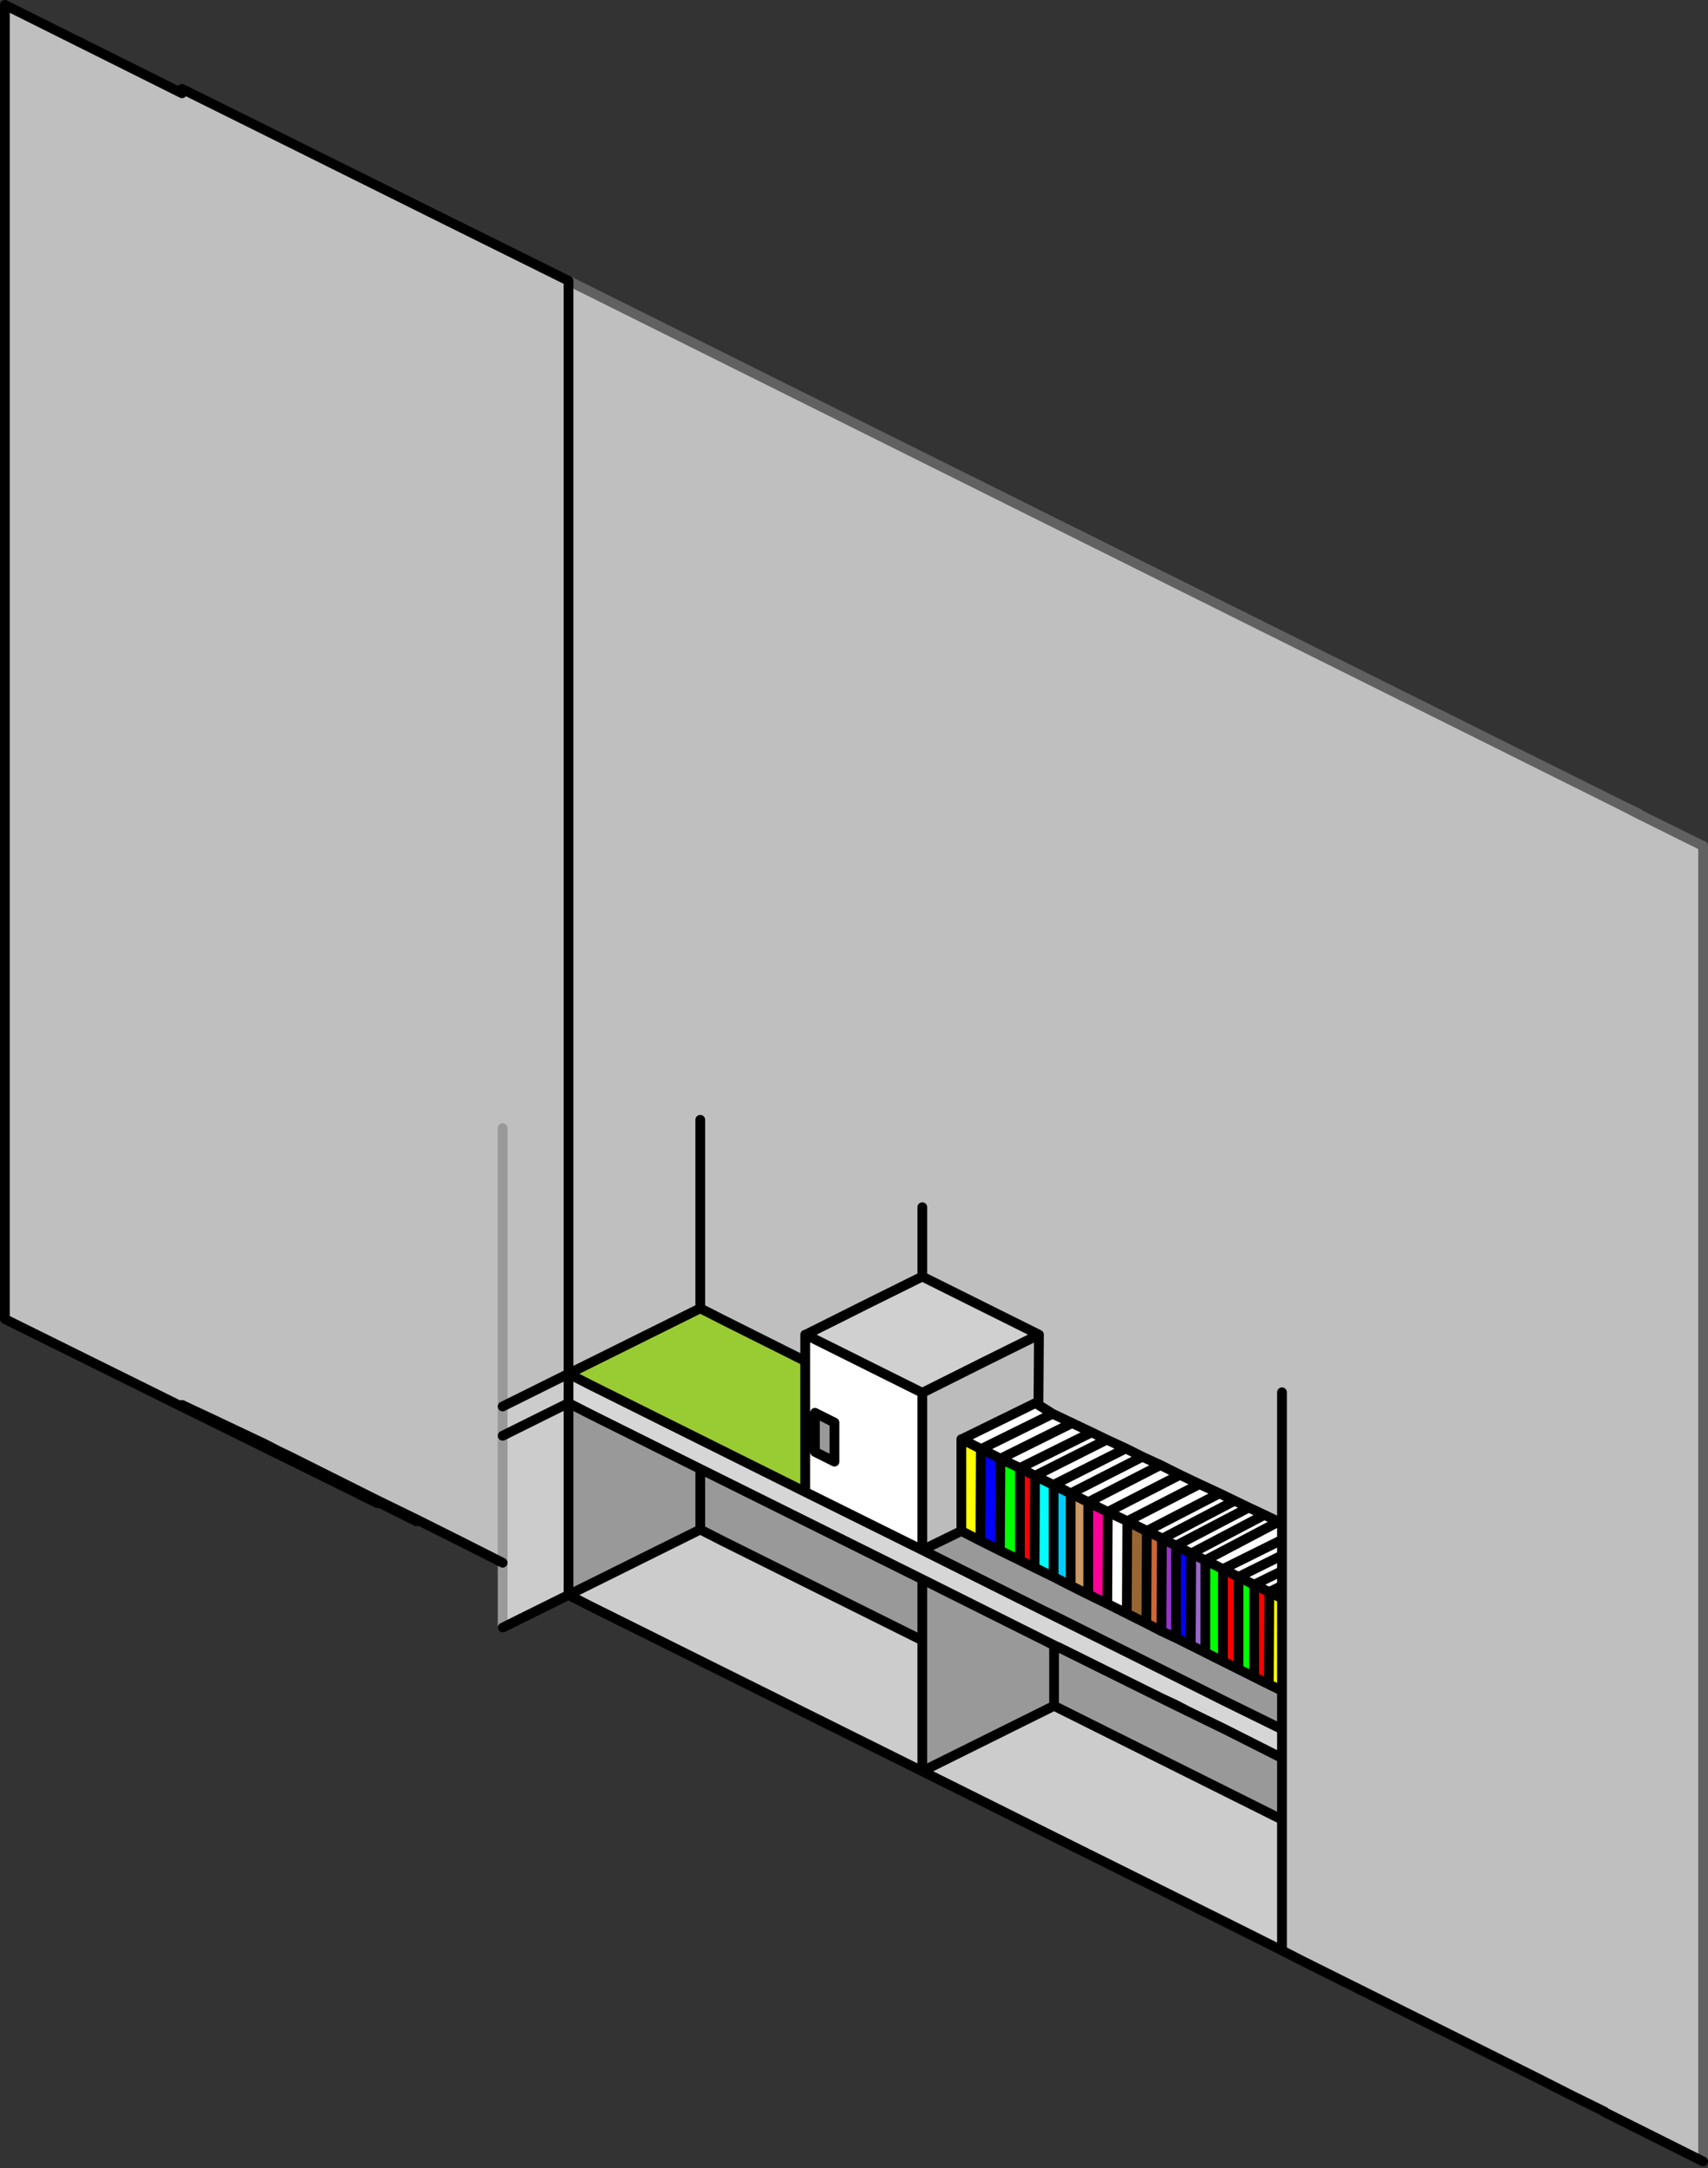 <?xml version="1.0" encoding="utf-8"?>
<svg version="1.1" id="Layer_1"
xmlns="http://www.w3.org/2000/svg"
xmlns:xlink="http://www.w3.org/1999/xlink"
xmlns:author="http://www.sothink.com"
width="175px" height="222px"
xml:space="preserve">
<rect width="100%" height="100%" fill="#333333" stroke="none"/>
<g id="191" transform="matrix(1, 0, 0, 1, 15.5, 160.05)">
<path style="fill:#D6D6D6;fill-opacity:1" d="M158.15,-73.85L159 -73.45L159 -73.4Q158.6 -73.65 158.15 -73.85M11.65,-12.2L13 -11.5L11.65 -12.2M91,7.65L79 1.65L56.25 -9.65L45 -15.25L42.75 -16.4L42.75 -19.4L45 -18.25L67 -7.3L79 -1.35L83 0.65L87.2 2.75L91.5 4.9L92.95 5.6L102.25 10.25L109.85 14.05L115.85 17L115.85 19.95L109.9 16.95L106.2 15.15L103.45 13.8L92.95 8.6L92.7 8.5L92.5 8.4L91 7.65M101.75,-3.4L100 -4.3L101.85 -3.4L102 -3.3L101.75 -3.4M102,-3.3L103.55 -2.55L102 -3.3" />
<path style="fill:#999999;fill-opacity:1" d="M79,7.9L58.5 -2.3L56.25 -3.45L49.5 -0.1L42.75 3.25L42.75 -16.4L45 -15.25L56.25 -9.65L79 1.65L91 7.65L92.5 8.4L92.7 8.5L92.95 8.6L103.45 13.8L106.2 15.15L109.9 16.95L115.85 19.95L115.85 26.25L92.5 14.6L85.75 17.95L79 21.3L79 7.9M70,-14.4L70 -10.4L68 -11.4L68 -15.4L70 -14.4M92.45,1.4L94.2 2.3L96 3.2L97.95 4.15L99.95 5.15L101.95 6.15L103.5 6.95L105 7.65L106.5 8.4L108 9.15L109.8 10.05L111.4 10.85L113 11.65L114.5 12.4L115.85 13.05L115.85 17L109.85 14.05L102.25 10.25L92.95 5.6L91.5 4.9L87.2 2.75L83 0.65L79 -1.35L83 -3.3L84.95 -2.3L85.25 -2.15L86.95 -1.3L89 -0.3L90.5 0.45L92.45 1.4M94.2,-7.15L92.45 -8L92.5 -8.05L94.2 -7.15" />
<path style="fill:#BFBFBF;fill-opacity:1" d="M142,52.7L118.1 40.8L115.85 39.65L115.85 26.25L115.85 19.95L115.85 17L115.85 13.05L115.85 3.6L115.25 3.3L114.55 2.95L115.85 2.3L115.85 0.8L115.85 -0.8L115.85 -2.4L115.85 -4.1L115.5 -4.25L114.05 -4.95L112.45 -5.7L111 -6.4L109.45 -7.15L107.4 -8.1L105.4 -9.05L103.4 -10.05L101.55 -10.9L99.85 -11.75L97.9 -12.65L96.35 -13.4L94.35 -14.35L92.35 -15.3L90.6 -16.4L90.9 -16.55L90.95 -23.4L79 -29.35L73.75 -26.75L67.05 -23.4L67 -23.4L67 -20.7L58.5 -24.95L56.25 -26.1L49.5 -22.75L42.75 -19.4L36 -16.05L36 -13.05L36 -0.05L31.85 -2.15L27.15 -4.5L27.15 -4.3L23.15 -6.3L23.15 -6.15L21.95 -6.75L21.15 -7.15Q3.05 -16.05 -15 -25L-15 -159.55L3.15 -150.5L3.15 -150.95L9 -148.05L31.85 -136.7L42.75 -131.3L150.65 -77.6L152.4 -76.75L152.4 -76.7L158.15 -73.85Q158.6 -73.65 159 -73.4L159 61.25L148.9 56.2L148.9 56.15L145.25 54.35L142 52.7M13,-11.5L11.65 -12.2L13 -11.5" />
<path style="fill:#FFFF00;fill-opacity:1" d="M83,-3.3L83 -12.7L83.05 -12.7L85 -11.7L84.95 -2.3L83 -3.3M114.55,2.95L115.25 3.3L115.85 3.6L115.85 13.05L114.5 12.4L114.55 2.95" />
<path style="fill:#0000FF;fill-opacity:1" d="M85.25,-2.15L84.95 -2.3L85 -11.7L85.05 -11.7L87 -10.7L86.95 -1.3L85.25 -2.15M105,7.65L105 -1.8L106.55 -1L106.5 8.4L105 7.65" />
<path style="fill:#00FF00;fill-opacity:1" d="M86.95,-1.3L87 -10.7L89 -9.75L89 -0.3L86.95 -1.3M108,9.15L108 -0.3L109.8 0.6L109.8 10.05L108 9.15M113,11.65L111.4 10.85L111.4 1.4L113 2.2L113 11.65" />
<path style="fill:#FF0000;fill-opacity:1" d="M90.5,0.45L89 -0.3L89 -9.75L90.55 -8.95L90.5 0.45M114.5,12.4L113 11.65L113 2.2L114.55 2.95L114.5 12.4M111.4,1.4L111.4 10.85L109.8 10.05L109.8 0.6L111.4 1.4" />
<path style="fill:#00FFFF;fill-opacity:1" d="M90.5,0.45L90.55 -8.95L90.85 -8.8L92.45 -8L92.45 1.4L90.5 0.45" />
<path style="fill:#00CCFF;fill-opacity:1" d="M92.45,1.4L92.45 -8L94.2 -7.15L94.2 2.3L92.45 1.4" />
<path style="fill:#CC9966;fill-opacity:1" d="M96,3.2L94.2 2.3L94.2 -7.15L94.75 -6.9L94.9 -6.8L96 -6.25L96 3.2" />
<path style="fill:#FF0099;fill-opacity:1" d="M96,3.2L96 -6.25L98 -5.25L97.95 4.15L96 3.2" />
<path style="fill:#FFFFFF;fill-opacity:1" d="M109.8,0.6L108 -0.3L106.55 -1L105 -1.8L103.55 -2.5L103.55 -2.55L102 -3.3L101.85 -3.4L100 -4.3L99.95 5.15L97.95 4.15L98 -5.25L96 -6.25L94.9 -6.8L94.75 -6.9L94.2 -7.15L92.5 -8.05L92.45 -8L90.85 -8.8L90.55 -8.95L89 -9.75L87 -10.7L85.05 -11.7L85 -11.7L83.05 -12.7L90.6 -16.4L92.35 -15.3L94.35 -14.35L96.35 -13.4L97.9 -12.65L99.85 -11.75L101.55 -10.9L103.4 -10.05L105.4 -9.05L107.4 -8.1L109.45 -7.15L111 -6.4L112.45 -5.7L114.05 -4.95L115.5 -4.25L115.85 -4.1L115.85 -2.4L115.85 -0.8L115.85 0.8L115.85 2.3L114.55 2.95L113 2.2L111.4 1.4L109.8 0.6M67,-7.3L67 -20.7L67 -23.4L67.05 -23.4L79 -17.45L79 -1.35L67 -7.3M68,-15.4L68 -11.4L70 -10.4L70 -14.4L68 -15.4" />
<path style="fill:#996633;fill-opacity:1" d="M101.95,6.15L99.95 5.15L100 -4.3L101.75 -3.4L102 -3.3L101.95 6.15" />
<path style="fill:#CC6633;fill-opacity:1" d="M102,-3.3L103.55 -2.55L103.55 -2.5L103.5 6.95L101.95 6.15L102 -3.3" />
<path style="fill:#9933CC;fill-opacity:1" d="M105,7.65L103.5 6.95L103.55 -2.5L105 -1.8L105 7.65" />
<path style="fill:#9966CC;fill-opacity:1" d="M108,9.15L106.5 8.4L106.55 -1L108 -0.3L108 9.15" />
<path style="fill:#99CC33;fill-opacity:1" d="M67,-7.3L45 -18.25L42.75 -19.4L49.5 -22.75L56.25 -26.1L58.5 -24.95L67 -20.7L67 -7.3" />
<path style="fill:#BCBCBC;fill-opacity:1" d="M83.05,-12.7L83 -12.7L83 -3.3L79 -1.35L79 -17.45L85.7 -20.8L90.95 -23.4L90.9 -16.55L90.6 -16.4L83.05 -12.7" />
<path style="fill:#D0D0D0;fill-opacity:1" d="M85.7,-20.8L79 -17.45L67.05 -23.4L73.75 -26.75L79 -29.35L90.95 -23.4L85.7 -20.8" />
<path style="fill:#CCCCCC;fill-opacity:1" d="M79,21.3L85.75 17.95L92.5 14.6L115.85 26.25L115.85 39.65L109.85 36.65L92.95 28.25L79 21.3L45 4.4L42.75 3.25L37.7 5.75L36 6.6L36 -0.05L36 -13.05L36 -16.05L42.75 -19.4L42.75 -16.4L42.75 3.25L49.5 -0.1L56.25 -3.45L58.5 -2.3L79 7.9L79 21.3" />
<path style="fill:none;stroke-width:1;stroke-linecap:round;stroke-linejoin:round;stroke-miterlimit:3;stroke:#616161;stroke-opacity:1" d="M42.75,-131.3L150.65 -77.6L152.4 -76.75M150.65,-77.6L152.4 -76.7L158.15 -73.85L159 -73.45L159 -73.4L159 61.25M158.15,-73.85Q158.6 -73.65 159 -73.4" />
<path style="fill:none;stroke-width:1;stroke-linecap:round;stroke-linejoin:round;stroke-miterlimit:3;stroke:#000000;stroke-opacity:1" d="M23.15,-6.15L21.95 -6.75L21.55 -6.95L21.15 -7.15Q3.05 -16.05 -15 -25L-15 -159.55L3.15 -150.5M21.55,-6.95L3.15 -16.2" />
<path style="fill:none;stroke-width:1;stroke-linecap:round;stroke-linejoin:round;stroke-miterlimit:3;stroke:#999999;stroke-opacity:1" d="M36,6.6L36 -0.05M36,-16.05L36 -13.05L36 -0.05M36,-16.05L36 -44.55" />
<path style="fill:none;stroke-width:1;stroke-linecap:round;stroke-linejoin:round;stroke-miterlimit:3;stroke:#000000;stroke-opacity:1" d="M3.15,-150.95L9 -148.05L31.85 -136.7L42.75 -131.3L42.75 -19.4M159,61.25L148.9 56.2M148.9,56.15L145.25 54.35L144.25 53.85L142 52.7L118.1 40.8L115.85 39.65L109.85 36.65L92.95 28.25L79 21.3L45 4.4L42.75 3.25L37.7 5.75M36,-0.05L31.85 -2.15L27.15 -4.5M27.15,-4.3L23.15 -6.3M21.95,-6.75L21.15 -7.15M13,-11.5L11.65 -12.2L13 -11.5L14.15 -10.95L21.15 -7.45L23.15 -6.45L27.15 -4.5M3.15,-16.2L6.05 -14.85L11.65 -12.2M36,-13.05L42.75 -16.4L42.75 -19.4L36 -16.05M6.05,-14.85L23.15 -6.3M79,-36.45L79 -29.35L90.95 -23.4L90.9 -16.55L90.6 -16.4L92.35 -15.3L94.35 -14.35L96.35 -13.4L97.9 -12.65L99.85 -11.75L101.55 -10.9L103.4 -10.05L105.4 -9.05L107.4 -8.1L109.45 -7.15L111 -6.4L112.45 -5.7L114.05 -4.95L115.5 -4.25L115.85 -4.1L115.85 -17.5M79,-29.35L73.75 -26.75L67.05 -23.4L79 -17.45L85.7 -20.8L90.95 -23.4M56.25,-26.1L49.5 -22.75L42.75 -19.4L45 -18.25L67 -7.3L67 -20.7L58.5 -24.95L56.25 -26.1L56.25 -45.4M67,-20.7L67 -23.4L67.05 -23.4L67 -23.4M56.25,-3.45L58.5 -2.3L79 7.9L79 1.65L56.25 -9.65L56.25 -3.45L49.5 -0.1L42.75 3.25L42.75 -16.4L45 -15.25L56.25 -9.65M70,-14.4L70 -10.4L68 -11.4L68 -15.4L70 -14.4M67,-7.3L79 -1.35L79 -17.45M79,-1.35L83 -3.3L83 -12.7L83.05 -12.7L90.6 -16.4M83,-12.7L83.05 -12.7L85 -11.7L85.05 -11.7L92.35 -15.3M90.55,-8.95L89 -9.75L89 -0.3L90.5 0.45L90.55 -8.95L97.9 -12.65M90.55,-8.95L90.85 -8.8L92.45 -8L92.5 -8.05L99.85 -11.75M96.35,-13.4L89 -9.75L87 -10.7L86.95 -1.3L89 -0.3M85,-11.7L85.05 -11.7L87 -10.7L94.35 -14.35M85,-11.7L84.95 -2.3L85.25 -2.15L86.95 -1.3M84.95,-2.3L83 -3.3M98,-5.25L96 -6.25L94.9 -6.8L94.75 -6.9L94.2 -7.15L94.2 2.3L96 3.2L96 -6.25L103.4 -10.05M92.5,-8.05L94.2 -7.15L92.45 -8L92.45 1.4L94.2 2.3M94.2,-7.15L101.55 -10.9M107.4,-8.1L100 -4.3L99.6 -4.5L98 -5.25L97.95 4.15L99.95 5.15L100 -4.3L101.85 -3.4L102 -3.3L109.45 -7.15M100,-4.3L101.75 -3.4L102 -3.3L103.55 -2.55L103.55 -2.5L111 -6.4M105,-1.8L103.55 -2.5L103.5 6.95L105 7.65L105 -1.8L106.55 -1L114.05 -4.95M101.95,6.15L102 -3.3L103.55 -2.55M108,-0.3L106.55 -1L106.5 8.4L108 9.15L108 -0.3L109.8 0.6L115.85 -2.4L115.85 -4.1M115.85,-2.4L115.85 -0.8L115.85 0.8L115.85 2.3L115.85 3.6L115.85 13.05L115.85 17L115.85 19.95L115.85 26.25L115.85 39.65M108,-0.3L115.5 -4.25M105,-1.8L112.45 -5.7M98,-5.25L105.4 -9.05M115.85,0.8L113 2.2L114.55 2.95L115.85 2.3M114.55,2.95L115.25 3.3L115.85 3.6M113,2.2L111.4 1.4L111.4 10.85L113 11.65L113 2.2M115.85,-0.8L111.4 1.4L109.8 0.6L109.8 10.05L111.4 10.85M103.5,6.95L101.95 6.15L99.95 5.15M106.5,8.4L105 7.65M109.8,10.05L108 9.15M106.2,15.15L104.95 14.5L103.45 13.8L106.2 15.15L109.9 16.95L115.85 19.95M103.45,13.8L92.95 8.6L92.7 8.5L92.5 8.4L92.5 14.6L115.85 26.25M115.85,13.05L114.5 12.4L113 11.65M114.55,2.95L114.5 12.4M79,-1.35L83 0.65L87.2 2.75L91.5 4.9L92.95 5.6L102.25 10.25L109.85 14.05L115.85 17M97.95,4.15L96 3.2M102.25,10.25L101.15 9.7L91.5 4.9M79,7.9L79 21.3L85.75 17.95L92.5 14.6M79,1.65L91 7.65L92.5 8.4M92.45,1.4L90.5 0.45M145.25,54.35L142 52.7M36.4,6.4L36 6.6L36.4 6.4L37 6.1L37.7 5.75" />
</g>
</svg>
